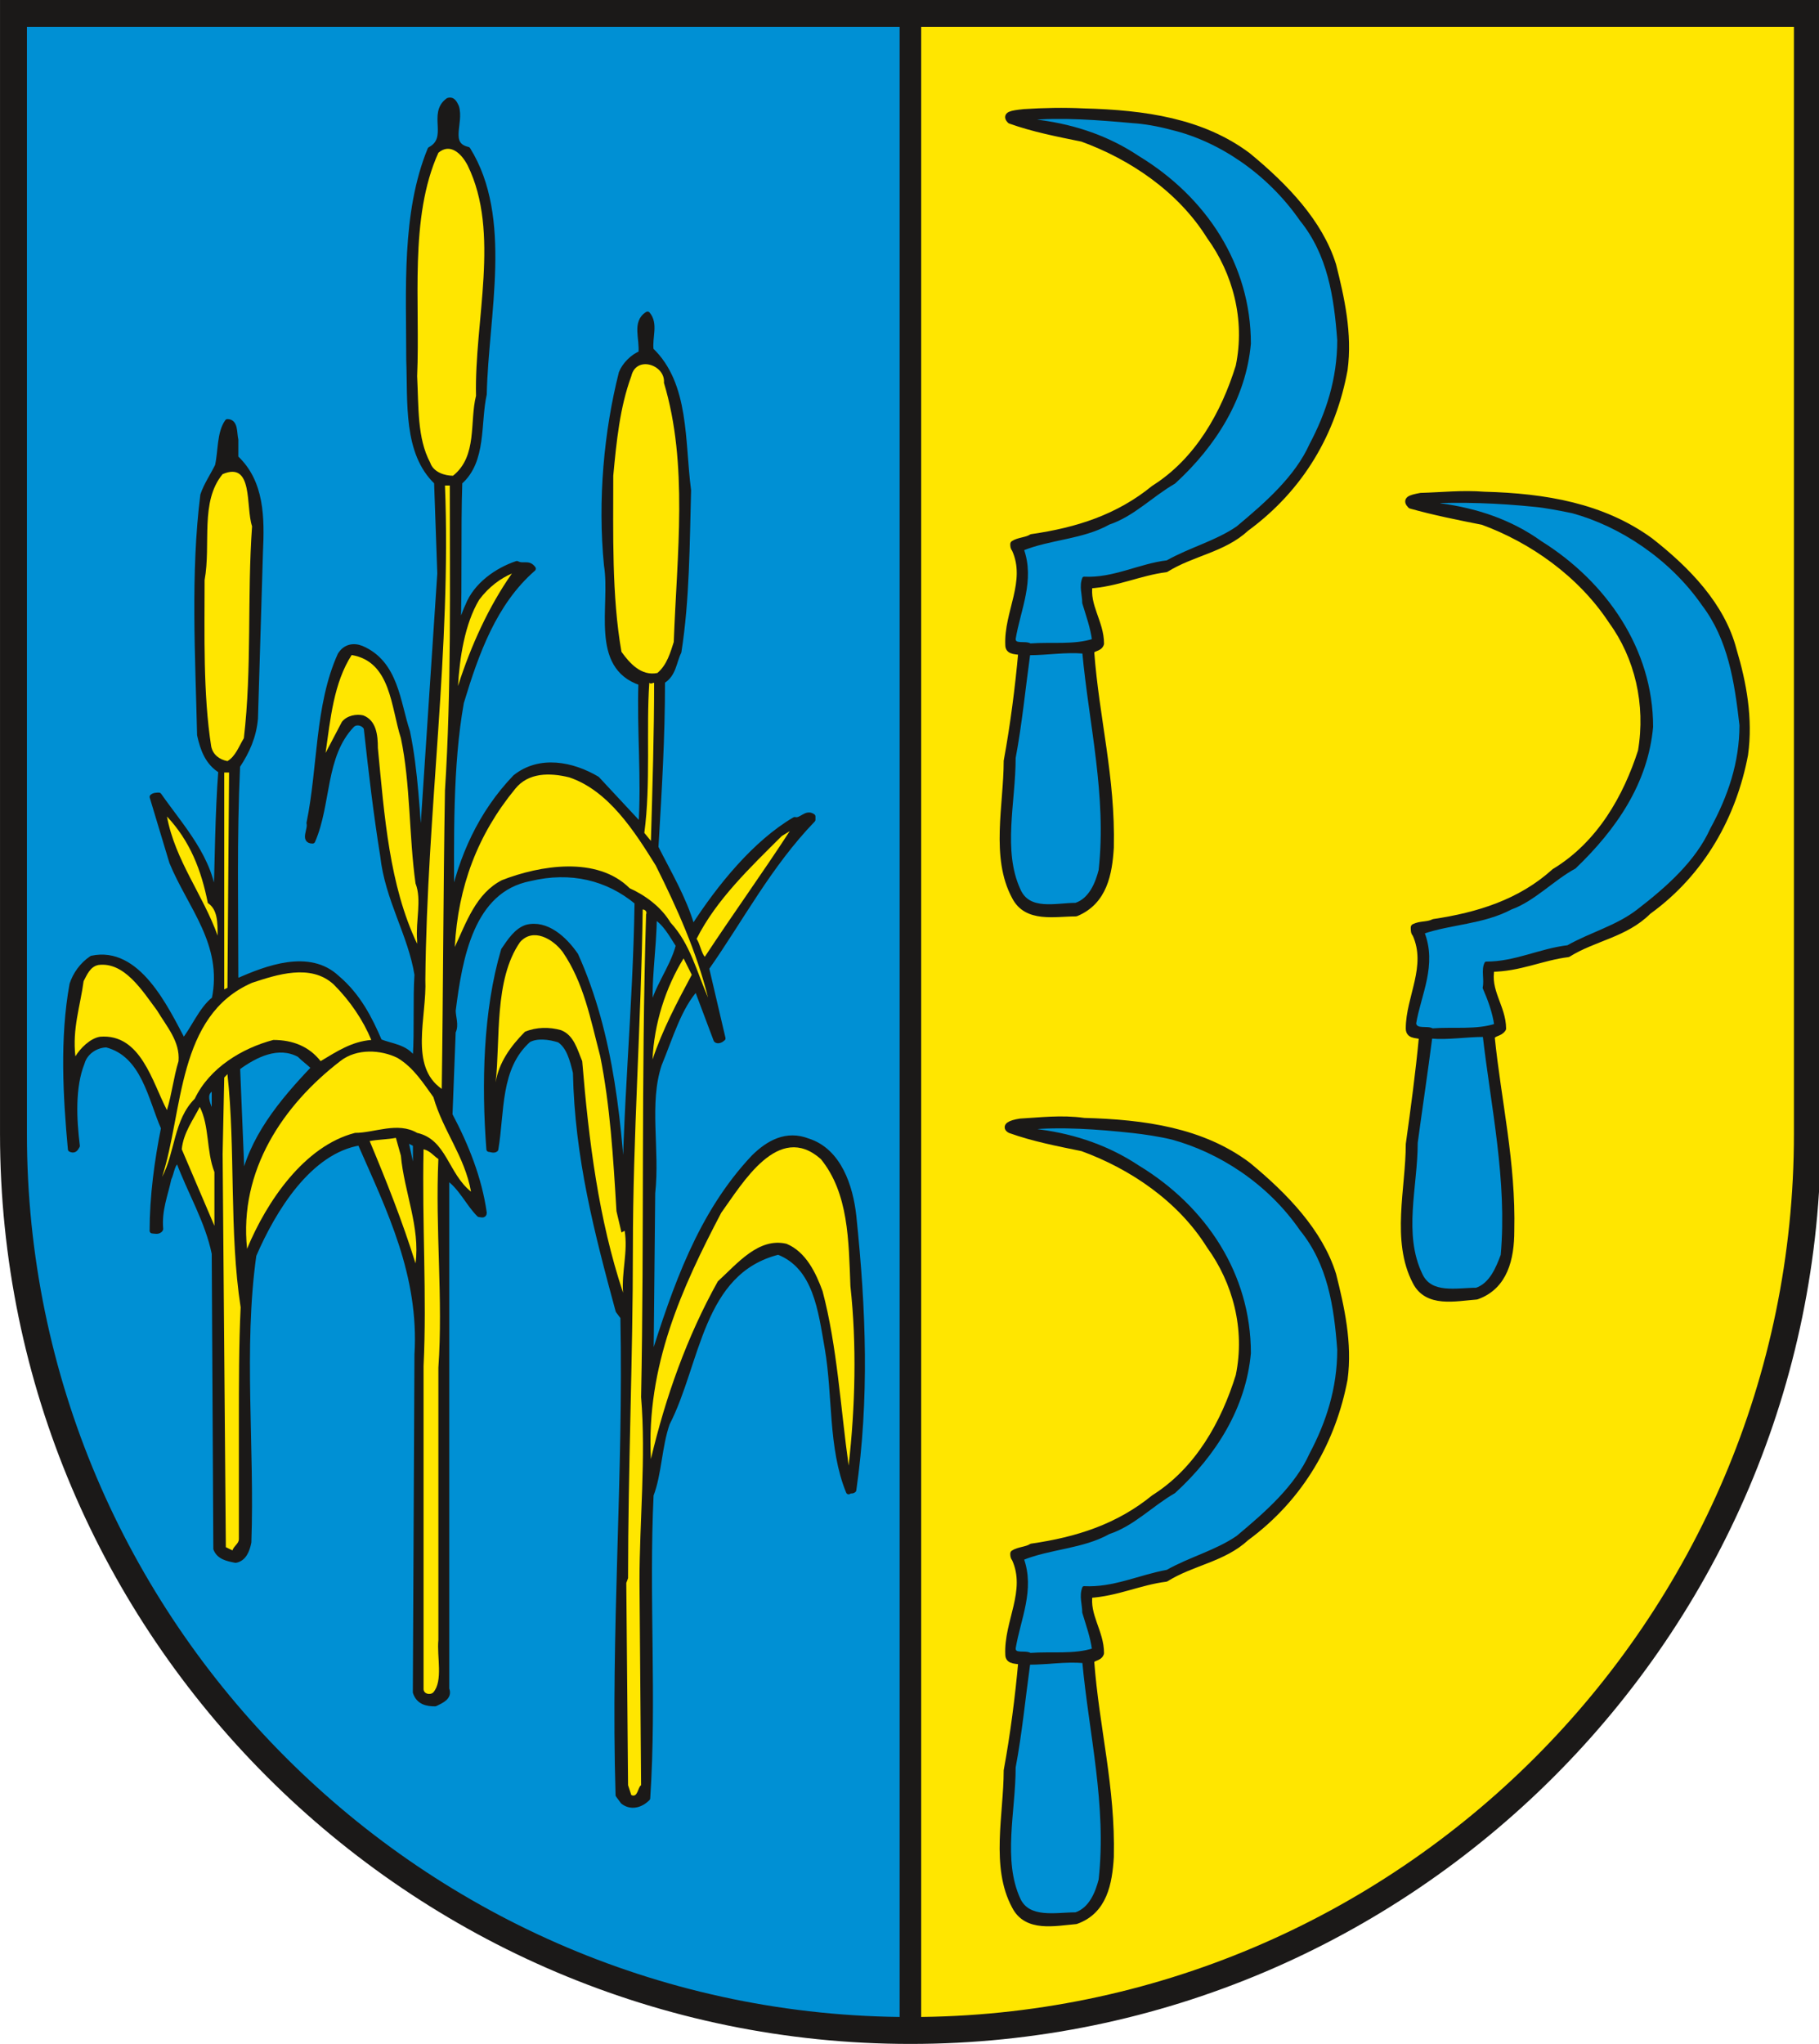 <?xml version="1.0" encoding="UTF-8" standalone="no"?>
<svg
   xmlns:dc="http://purl.org/dc/elements/1.1/"
   xmlns:cc="http://creativecommons.org/ns#"
   xmlns:rdf="http://www.w3.org/1999/02/22-rdf-syntax-ns#"
   xmlns:svg="http://www.w3.org/2000/svg"
   xmlns="http://www.w3.org/2000/svg"
   xmlns:sodipodi="http://sodipodi.sourceforge.net/DTD/sodipodi-0.dtd"
   xmlns:inkscape="http://www.inkscape.org/namespaces/inkscape"
   version="1.1"
   width="287.716"
   height="323.15"
   id="svg223"
   viewBox="0 0 287.716 323.15"
   sodipodi:docname="Krina.svg"
   inkscape:version="0.92.3 (2405546, 2018-03-11)">
  <defs
     id="defs227" />
  <sodipodi:namedview
     pagecolor="#ffffff"
     bordercolor="#666666"
     borderopacity="1"
     objecttolerance="10"
     gridtolerance="10"
     guidetolerance="10"
     inkscape:pageopacity="0"
     inkscape:pageshadow="2"
     inkscape:window-width="1600"
     inkscape:window-height="850"
     id="namedview225"
     showgrid="false"
     inkscape:zoom="1.5857392"
     inkscape:cx="77.503503"
     inkscape:cy="198.09859"
     inkscape:window-x="-8"
     inkscape:window-y="-8"
     inkscape:window-maximized="1"
     inkscape:current-layer="svg223" />
  <g
     id="Layer1000"
     transform="matrix(1.001,0,0,1,-131.374,-354.187)">
    <path
       d="m 416.835,533.48 c 0,78.063 -63.669,141.732 -141.732,141.732 V 356.315 h 141.732 z"
       style="fill:#ffe600;fill-rule:evenodd"
       id="path142"
       inkscape:connector-curvature="0" />
    <path
       d="m 275.102,675.213 c -78.063,0 -141.732,-63.669 -141.732,-141.732 V 356.315 h 141.732 z"
       style="fill:#0090d4;fill-rule:evenodd"
       id="path144"
       inkscape:connector-curvature="0" />
    <path
       d="M 275.102,356.315 V 675.213"
       style="fill:none;stroke:#1b1918;stroke-width:3.402;stroke-linecap:butt;stroke-linejoin:miter;stroke-dasharray:none"
       id="path146"
       inkscape:connector-curvature="0" />
    <path
       d="m 203.359,371.108 c 0.763,2.588 -1.551,5.938 1.805,6.725 6.712,10.811 2.847,26.038 2.568,38.676 -1.017,4.619 0,10.557 -3.864,13.907 -0.254,7.74 0,15.481 -0.254,23.221 0.508,-0.787 1.042,-2.588 1.551,-3.629 1.296,-3.35 4.652,-5.659 7.754,-6.7 1.042,0.533 1.805,-0.254 2.568,0.787 -6.203,5.406 -9.025,13.4 -11.364,21.14 -1.805,10.05 -1.551,21.648 -1.551,31.977 1.551,-7.487 4.652,-14.44 10.093,-20.125 3.864,-3.096 9.025,-2.056 12.915,0.254 l 6.966,7.487 c 0.508,-7.487 -0.254,-15.201 0,-22.688 -7.754,-2.588 -4.398,-12.131 -5.441,-18.577 -1.017,-10.304 0,-21.14 2.339,-30.403 0.508,-1.294 1.805,-2.589 3.102,-3.096 0.254,-2.335 -1.042,-4.898 1.017,-6.192 1.296,1.548 0.28,3.604 0.534,5.659 5.695,5.431 4.907,14.44 5.923,22.18 -0.229,8.502 -0.229,17.283 -1.525,25.53 -0.788,1.548 -0.788,3.604 -2.593,4.644 0,9.009 -0.508,17.257 -1.042,26.292 2.085,4.136 4.398,7.994 5.695,12.384 l 0.254,0.254 c 4.144,-6.446 9.813,-13.4 16.017,-17.029 1.042,0.279 1.805,-1.269 2.847,-0.508 v 0.508 c -6.966,7.233 -11.364,15.734 -16.805,23.475 l 2.593,11.09 c -0.254,0.254 -0.788,0.507 -1.042,0.254 l -3.101,-8.248 c -2.822,3.096 -4.119,7.74 -5.924,12.105 -2.059,6.192 -0.28,13.425 -1.042,20.379 l -0.254,25.784 0.254,0.507 c 3.61,-11.344 7.5,-22.942 16.017,-31.976 2.339,-2.309 5.161,-3.858 8.517,-2.563 4.907,1.548 6.737,7.207 7.245,11.851 1.551,14.948 2.059,28.88 0,43.321 -0.28,0.254 -0.508,0 -0.788,0.254 -2.847,-6.954 -2.059,-15.201 -3.356,-22.688 -1.042,-5.939 -1.805,-12.892 -7.754,-15.202 -12.381,3.096 -12.661,17.536 -17.567,27.079 -1.271,3.604 -1.271,7.969 -2.568,11.344 -0.763,15.963 0.508,32.23 -0.534,47.939 -1.017,1.04 -2.568,1.548 -3.864,0.533 l -0.763,-1.041 c -0.788,-26.292 1.271,-50.274 0.763,-75.551 l -0.763,-1.015 c -3.356,-12.384 -6.457,-24.236 -6.737,-37.661 -0.508,-2.056 -1.017,-4.112 -2.568,-5.152 -1.551,-0.507 -3.61,-0.761 -4.907,0 -4.907,4.39 -4.144,11.344 -5.161,17.282 -0.28,0.254 -0.788,0 -1.042,0 -0.788,-10.329 -0.508,-21.927 2.314,-31.469 1.042,-1.548 2.085,-3.096 3.635,-3.603 3.102,-0.787 5.949,1.802 7.729,4.39 5.695,12.638 6.991,27.053 7.754,41.772 0,-17.283 1.73,-32.897 1.985,-50.154 -4.652,-3.883 -10.501,-5.298 -16.959,-3.749 -9.305,1.802 -11.11,12.638 -12.152,20.886 0,1.041 0.534,2.335 0,3.35 l -0.508,13.146 c 2.593,4.898 4.652,10.075 5.415,15.481 0,0.507 -0.508,0.254 -0.763,0.254 -1.805,-1.802 -2.847,-4.39 -5.161,-5.939 0,26.825 0,53.396 0,80.982 0.508,1.269 -0.763,1.802 -1.805,2.31 -1.296,0 -2.593,-0.254 -3.102,-1.802 l 0.254,-53.37 c 0.763,-12.639 -4.398,-22.942 -9.025,-33.525 -8.034,1.294 -13.703,10.583 -16.805,17.79 -2.059,14.694 -0.254,30.428 -0.788,45.376 -0.254,1.294 -0.763,2.589 -2.059,2.842 -1.297,-0.254 -2.593,-0.508 -3.102,-1.802 l -0.254,-46.67 c -1.042,-5.152 -3.864,-9.796 -5.669,-14.694 -1.042,0.254 -1.042,1.802 -1.551,2.842 -0.534,2.563 -1.551,4.898 -1.297,7.969 -0.254,0.533 -1.042,0.279 -1.296,0.279 0,-5.431 0.763,-11.09 1.805,-16.242 -2.059,-4.644 -3.101,-11.623 -9.025,-13.171 -1.551,0 -3.381,1.04 -3.89,2.842 -1.551,3.883 -1.271,9.034 -0.762,13.146 -0.28,0.533 -0.509,0.787 -1.042,0.533 -0.763,-8.273 -1.296,-17.536 0.254,-26.063 0.509,-1.548 1.551,-3.071 3.102,-4.111 7.245,-1.548 11.618,7.74 14.466,13.146 1.551,-1.802 2.847,-5.152 4.907,-6.7 1.805,-8.781 -3.864,-14.694 -6.712,-21.673 l -3.102,-10.304 c 0.254,-0.254 0.763,-0.254 1.042,-0.254 3.61,5.152 8.262,10.05 8.771,16.749 l 0.254,0.254 c 0.254,-6.7 0.254,-13.907 0.788,-20.886 -2.085,-1.269 -2.847,-3.35 -3.356,-5.659 -0.28,-12.385 -1.042,-25.53 0.508,-37.915 0.508,-1.548 1.551,-3.071 2.313,-4.619 0.534,-2.335 0.28,-5.177 1.551,-6.979 1.297,0 1.042,1.802 1.297,2.842 v 2.842 c 4.144,3.857 4.144,9.542 3.89,14.948 l -0.788,26.292 c -0.254,2.842 -1.296,5.177 -2.822,7.487 -0.534,11.598 -0.28,22.18 -0.28,33.524 l 0.28,0.508 c 4.627,-2.056 11.338,-4.644 15.737,-0.508 3.356,2.842 5.161,6.446 6.712,10.05 1.805,0.787 4.144,0.787 5.441,2.842 l 0.254,-0.533 c 0.254,-4.111 0,-9.009 0.254,-12.892 -1.042,-6.446 -4.652,-11.852 -5.415,-18.805 -1.042,-6.446 -1.831,-13.146 -2.593,-20.125 -0.254,-0.761 -1.551,-1.269 -2.314,-0.507 -4.652,4.898 -3.635,12.384 -6.203,18.297 -1.551,0 -0.254,-1.802 -0.534,-2.817 1.805,-8.781 1.297,-18.577 4.907,-26.571 0.788,-1.294 2.084,-1.548 3.356,-1.04 5.441,2.335 5.695,8.527 7.245,13.171 1.296,6.167 1.551,13.146 2.059,19.338 l 0.254,-1.294 2.847,-43.067 -0.508,-14.44 c -4.907,-4.644 -4.144,-12.638 -4.398,-19.338 0,-11.09 -0.763,-23.195 3.356,-33.245 3.356,-1.802 0,-5.685 2.847,-7.74 0.763,-0.254 1.042,0.507 1.296,1.015 z"
       style="fill:#1b1918;fill-rule:evenodd;stroke:#1b1918;stroke-width:0.85;stroke-linecap:round;stroke-linejoin:round;stroke-dasharray:none"
       id="path148"
       inkscape:connector-curvature="0" />
    <path
       d="m 205.164,380.397 c 5.161,10.583 1.017,24.49 1.296,36.367 -1.042,4.111 0.254,9.542 -3.635,12.638 -1.271,0 -3.102,-0.533 -3.61,-2.081 -2.059,-3.857 -1.805,-8.755 -2.059,-13.653 0.508,-11.598 -1.296,-25.023 3.356,-35.326 1.805,-1.548 3.61,0 4.653,2.056 z"
       style="fill:#ffe600;fill-rule:evenodd"
       id="path150"
       inkscape:connector-curvature="0" />
    <path
       d="m 236.155,414.708 c 3.864,12.892 2.059,27.053 1.551,40.986 -0.508,1.548 -1.042,3.604 -2.593,4.898 -2.568,0.508 -4.373,-1.548 -5.669,-3.35 -1.551,-8.781 -1.296,-18.831 -1.296,-27.84 0.508,-5.431 1.042,-10.836 2.847,-15.734 0.763,-3.35 5.415,-1.802 5.161,1.04 z"
       style="fill:#ffe600;fill-rule:evenodd"
       id="path152"
       inkscape:connector-curvature="0" />
    <path
       d="m 171.072,437.396 c -0.788,11.065 0,22.434 -1.296,33.499 -0.788,1.294 -1.296,2.842 -2.593,3.629 -1.296,-0.254 -2.313,-1.041 -2.568,-2.335 -1.296,-8.248 -1.042,-17.79 -1.042,-26.292 1.042,-5.685 -0.762,-12.384 2.848,-16.75 4.907,-2.081 3.61,5.152 4.652,8.248 z"
       style="fill:#ffe600;fill-rule:evenodd"
       id="path154"
       inkscape:connector-curvature="0" />
    <path
       d="m 202.317,430.95 c 0,15.988 0.254,32.23 -0.763,48.218 -0.28,16.242 -0.28,31.697 -0.508,47.178 -5.186,-3.604 -2.339,-11.344 -2.593,-17.282 0.254,-26.546 4.119,-52.33 3.102,-78.114 z"
       style="fill:#ffe600;fill-rule:evenodd"
       id="path156"
       inkscape:connector-curvature="0" />
    <path
       d="m 203.613,462.647 c 0.254,-4.365 1.042,-9.796 3.356,-13.653 1.551,-2.056 3.356,-3.35 5.161,-4.137 -3.61,5.152 -6.457,11.344 -8.517,17.79 z"
       style="fill:#ffe600;fill-rule:evenodd"
       id="path158"
       inkscape:connector-curvature="0" />
    <path
       d="m 194.588,470.895 c 1.525,7.233 1.271,15.481 2.313,22.967 1.017,2.563 0,5.913 0.254,9.009 v 0.533 c -4.398,-9.288 -5.161,-20.125 -6.203,-30.961 0,-2.056 -0.254,-4.365 -2.313,-5.152 -1.042,-0.254 -2.593,0 -3.381,1.04 l -2.568,4.898 c 0.763,-5.405 1.296,-11.09 4.119,-15.481 6.203,1.041 6.203,8.248 7.779,13.146 z"
       style="fill:#ffe600;fill-rule:evenodd"
       id="path160"
       inkscape:connector-curvature="0" />
    <path
       d="m 234.604,462.139 c 0,7.994 -0.254,16.242 -0.508,24.997 l -1.042,-1.269 c 1.042,-7.74 0.28,-16.521 0.788,-23.729 0.254,0.254 0.508,0 0.763,0 z"
       style="fill:#ffe600;fill-rule:evenodd"
       id="path162"
       inkscape:connector-curvature="0" />
    <path
       d="m 167.182,510.358 -0.508,0.254 c 0,-11.09 0,-22.942 0,-34.286 h 0.763 z"
       style="fill:#ffe600;fill-rule:evenodd"
       id="path164"
       inkscape:connector-curvature="0" />
    <path
       d="m 234.858,491.02 c 3.356,6.7 6.458,13.653 8.263,20.886 -1.805,-4.136 -2.822,-8.502 -5.923,-11.851 -1.551,-2.589 -4.144,-4.39 -6.458,-5.431 -5.161,-5.152 -14.211,-3.604 -20.16,-1.294 -4.119,2.081 -5.669,6.725 -7.474,10.583 0.508,-9.542 3.61,-17.79 9.559,-25.023 2.059,-2.563 5.415,-2.563 8.517,-1.802 6.203,2.081 10.322,8.527 13.677,13.933 z"
       style="fill:#ffe600;fill-rule:evenodd"
       id="path166"
       inkscape:connector-curvature="0" />
    <path
       d="m 164.081,496.958 c 1.551,1.015 1.551,3.096 1.551,5.152 -2.313,-6.446 -6.712,-11.877 -8.008,-18.831 3.635,3.857 5.44,8.502 6.457,13.679 z"
       style="fill:#ffe600;fill-rule:evenodd"
       id="path168"
       inkscape:connector-curvature="0" />
    <path
       d="m 242.612,505.46 c -0.508,-0.533 -0.763,-2.056 -1.296,-2.842 3.101,-6.192 8.542,-11.344 13.449,-16.242 l 1.271,-0.787 c -4.373,6.725 -9.025,13.171 -13.423,19.871 z"
       style="fill:#ffe600;fill-rule:evenodd"
       id="path170"
       inkscape:connector-curvature="0" />
    <path
       d="m 233.333,498.76 c -0.788,26.292 -0.28,50.528 -0.788,76.312 0.788,9.542 -0.254,19.592 -0.254,29.134 l 0.254,32.23 c -0.508,0.254 -0.508,2.056 -1.551,1.548 l -0.508,-1.548 -0.28,-31.977 0.28,-0.761 c 0,-17.536 0.763,-34.565 0.763,-52.101 0,-17.79 1.296,-35.58 1.551,-53.624 0.254,0 0.763,0.254 0.534,0.787 z"
       style="fill:#ffe600;fill-rule:evenodd"
       id="path172"
       inkscape:connector-curvature="0" />
    <path
       d="m 238.468,503.658 c -1.017,3.857 -3.61,6.7 -4.373,10.811 -0.534,-4.619 0.508,-10.303 0.508,-15.455 1.805,1.015 2.847,3.096 3.864,4.644 z"
       style="fill:#0090d4;fill-rule:evenodd;stroke:#1b1918;stroke-width:0.85;stroke-linecap:round;stroke-linejoin:round;stroke-dasharray:none"
       id="path174"
       inkscape:connector-curvature="0" />
    <path
       d="m 220.138,504.673 c 3.356,4.898 4.398,10.582 5.949,16.521 1.551,7.715 2.059,15.988 2.568,24.49 l 0.788,3.35 0.508,-0.254 c 0.534,3.35 -0.508,6.446 -0.254,9.796 -3.864,-11.598 -5.415,-23.982 -6.457,-36.621 -0.763,-1.802 -1.297,-4.111 -3.356,-4.898 -1.805,-0.507 -3.864,-0.507 -5.695,0.254 -2.314,2.335 -4.119,4.898 -4.627,7.994 0.763,-6.7 -0.28,-16.242 3.864,-22.18 2.059,-2.309 5.161,-0.508 6.712,1.548 z"
       style="fill:#ffe600;fill-rule:evenodd"
       id="path176"
       inkscape:connector-curvature="0" />
    <path
       d="m 240.553,508.302 c -2.339,4.365 -4.652,8.755 -6.203,13.4 0.254,-5.685 2.059,-11.344 4.907,-15.988 z"
       style="fill:#ffe600;fill-rule:evenodd"
       id="path178"
       inkscape:connector-curvature="0" />
    <path
       d="m 156.072,513.962 c 1.551,2.589 3.635,4.898 3.381,7.994 -0.788,2.589 -1.042,5.152 -1.83,7.74 -2.314,-4.39 -4.119,-12.131 -10.576,-11.598 -1.551,0.254 -3.102,1.802 -3.89,3.096 -0.509,-4.39 0.788,-7.994 1.296,-11.877 0.534,-1.015 1.042,-2.309 2.339,-2.563 4.119,-0.533 6.966,4.111 9.28,7.207 z"
       style="fill:#ffe600;fill-rule:evenodd"
       id="path180"
       inkscape:connector-curvature="0" />
    <path
       d="m 189.91,518.606 c -3.102,0.254 -5.415,1.802 -8.008,3.35 -1.805,-2.309 -4.373,-3.35 -7.474,-3.35 -4.907,1.294 -10.068,4.39 -12.406,9.288 -3.356,3.35 -3.102,8.502 -5.161,12.359 3.356,-10.303 2.313,-25.505 14.211,-30.682 3.864,-1.269 9.28,-3.096 12.915,0.279 2.568,2.563 4.652,5.659 5.924,8.755 z"
       style="fill:#ffe600;fill-rule:evenodd"
       id="path182"
       inkscape:connector-curvature="0" />
    <path
       d="m 180.885,522.996 c -5.161,5.405 -10.068,11.344 -11.364,18.551 l -0.763,-18.551 c 2.822,-2.081 6.457,-3.883 9.788,-2.081 0.788,0.787 1.551,1.294 2.339,2.081 z"
       style="fill:#0090d4;fill-rule:evenodd;stroke:#1b1918;stroke-width:0.85;stroke-linecap:round;stroke-linejoin:round;stroke-dasharray:none"
       id="path184"
       inkscape:connector-curvature="0" />
    <path
       d="m 199.724,527.64 c 1.551,5.406 4.907,9.263 5.949,14.948 -3.61,-2.842 -3.864,-8.248 -8.517,-9.288 -3.102,-1.802 -6.712,0 -9.813,0 -8.008,2.056 -13.957,10.836 -17.059,18.323 -1.296,-12.385 5.695,-22.713 14.72,-29.667 2.593,-2.056 6.457,-1.802 9.05,-0.507 2.593,1.548 4.144,4.111 5.669,6.192 z"
       style="fill:#ffe600;fill-rule:evenodd"
       id="path186"
       inkscape:connector-curvature="0" />
    <path
       d="m 169.267,560.886 c -0.28,5.939 -0.28,12.131 -0.28,18.577 v 18.044 c 0,0.761 -0.763,1.041 -1.017,1.802 l -1.042,-0.508 -0.508,-62.151 0.254,-12.105 0.508,-0.533 c 1.297,11.877 0.254,25.023 2.085,36.874 z"
       style="fill:#ffe600;fill-rule:evenodd"
       id="path188"
       inkscape:connector-curvature="0" />
    <path
       d="m 165.123,531.751 c 0,-1.548 -2.822,-4.644 0,-5.659 z"
       style="fill:#0090d4;fill-rule:evenodd;stroke:#1b1918;stroke-width:0.85;stroke-linecap:round;stroke-linejoin:round;stroke-dasharray:none"
       id="path190"
       inkscape:connector-curvature="0" />
    <path
       d="m 165.123,539.492 v 8.502 l -5.161,-12.105 c 0.254,-2.589 1.805,-4.644 2.847,-6.7 1.551,3.071 1.017,6.954 2.313,10.304 z"
       style="fill:#ffe600;fill-rule:evenodd"
       id="path192"
       inkscape:connector-curvature="0" />
    <path
       d="m 194.588,536.903 c 0.508,5.685 3.076,11.344 2.313,17.029 -2.084,-6.7 -4.652,-13.146 -7.245,-19.338 1.296,-0.254 2.847,-0.254 4.144,-0.508 z"
       style="fill:#ffe600;fill-rule:evenodd"
       id="path194"
       inkscape:connector-curvature="0" />
    <path
       d="m 195.276,534.228 1.638,0.861 v 6.621 l -0.852,-3.854 z"
       style="fill:#0090d4;fill-rule:evenodd;stroke:#1b1918;stroke-width:0.85;stroke-linecap:round;stroke-linejoin:round;stroke-dasharray:none"
       id="path196"
       inkscape:connector-curvature="0" />
    <path
       d="m 260.942,537.436 c 4.398,5.405 4.398,12.892 4.678,20.099 1.017,9.288 0.763,19.084 -0.28,28.373 -1.296,-9.288 -1.805,-18.831 -4.119,-27.586 -1.042,-2.842 -2.593,-6.192 -5.695,-7.487 -4.398,-1.041 -7.754,3.096 -10.856,5.939 -4.881,8.755 -8.263,18.297 -10.576,28.094 -0.763,-14.694 4.907,-27.079 11.11,-38.93 3.356,-4.644 9.025,-14.44 15.737,-8.502 z"
       style="fill:#ffe600;fill-rule:evenodd"
       id="path198"
       inkscape:connector-curvature="0" />
    <path
       d="m 200.512,537.436 c -0.508,11.09 0.763,22.155 0,32.992 v 43.067 c -0.254,2.589 0.763,6.446 -0.788,8.248 -0.508,0.508 -1.551,0.254 -1.551,-0.508 v -51.061 c 0.534,-11.09 -0.254,-22.434 0,-34.286 1.042,0.254 1.551,1.015 2.339,1.548 z"
       style="fill:#ffe600;fill-rule:evenodd"
       id="path200"
       inkscape:connector-curvature="0" />
    <path
       d="m 365.812,432.498 c 9.584,0.254 18.61,1.802 26.084,7.207 5.949,4.644 11.39,10.304 13.195,17.283 1.55,5.152 2.593,10.836 1.805,16.495 -1.805,9.542 -6.712,18.577 -15.254,24.744 -3.61,3.629 -8.517,4.137 -12.661,6.725 -4.119,0.508 -7.728,2.309 -12.127,2.309 -0.788,3.603 1.805,6.192 1.805,9.542 -0.508,0.761 -1.296,0.507 -1.805,1.294 1.042,10.303 3.356,19.846 3.102,30.682 0,4.365 -1.017,8.755 -5.415,10.303 -3.381,0.254 -7.754,1.294 -9.559,-2.309 -3.356,-6.446 -1.042,-14.694 -1.042,-21.673 0.788,-5.659 1.551,-11.344 2.085,-17.003 -0.534,-0.533 -2.085,0 -2.085,-1.294 0,-4.898 3.356,-9.796 1.042,-14.948 -0.254,-0.279 -0.254,-0.533 -0.254,-1.04 1.017,-0.508 2.059,-0.254 3.076,-0.761 6.991,-1.041 13.703,-3.096 19.118,-7.994 7.246,-4.391 11.39,-11.877 13.703,-19.084 1.271,-7.486 -0.534,-14.973 -4.652,-20.632 -4.907,-7.487 -12.661,-12.892 -20.415,-15.734 -3.864,-0.761 -7.754,-1.548 -11.364,-2.563 -0.763,-0.787 -0.274,-1.024 1.569,-1.368 3.41,-0.089 6.439,-0.46 10.049,-0.18 z"
       style="fill:#1b1918;fill-rule:evenodd;stroke:#1b1918;stroke-width:1.134;stroke-linecap:round;stroke-linejoin:round;stroke-dasharray:none"
       id="path202"
       inkscape:connector-curvature="0" />
    <path
       d="m 379.769,435.061 c 7.5,2.056 15.508,7.233 20.669,14.694 4.119,5.431 5.161,12.131 5.949,19.084 0,5.939 -1.831,11.344 -4.653,16.496 -2.339,5.177 -6.966,9.288 -11.644,12.892 -3.356,2.589 -7.474,3.629 -11.084,5.685 -4.398,0.507 -8.288,2.589 -12.915,2.589 -0.534,1.015 0,2.563 -0.28,3.857 0.788,1.802 1.551,3.858 1.83,5.939 -3.102,1.015 -6.737,0.507 -10.093,0.761 -0.762,-0.507 -2.568,0.254 -2.822,-1.041 0.762,-4.619 3.356,-9.263 1.296,-14.44 4.373,-1.523 9.534,-1.523 13.932,-3.857 3.61,-1.294 6.712,-4.644 10.068,-6.446 6.457,-6.192 11.364,-13.4 12.152,-22.181 0,-12.105 -7.246,-22.688 -17.567,-29.134 -4.652,-3.35 -10.068,-5.152 -15.762,-5.913 -0.509,-0.279 -1.297,-0.279 -2.059,-0.533 5.415,-0.254 11.03,-0.081 17.033,0.533 1.468,0.123 4.269,0.657 5.949,1.015 z"
       style="fill:#0090d4;fill-rule:evenodd;stroke:#1b1918;stroke-width:0.567;stroke-linecap:round;stroke-linejoin:round;stroke-dasharray:none"
       id="path204"
       inkscape:connector-curvature="0" />
    <path
       d="m 365.812,517.844 c 1.296,11.344 3.89,22.942 2.847,34.793 -0.763,2.056 -1.805,4.644 -4.119,5.431 -3.102,0 -7.245,1.015 -8.796,-2.335 -3.102,-6.446 -0.763,-13.933 -0.763,-20.886 0.763,-5.659 1.551,-10.836 2.314,-16.749 2.847,0.254 5.415,-0.254 8.517,-0.254 z"
       style="fill:#0090d4;fill-rule:evenodd;stroke:#1b1918;stroke-width:0.567;stroke-linecap:round;stroke-linejoin:round;stroke-dasharray:none"
       id="path206"
       inkscape:connector-curvature="0" />
    <path
       d="m 302.534,371.895 c 9.559,0.254 18.61,1.548 25.83,6.954 5.949,4.898 11.364,10.583 13.449,17.282 1.297,5.152 2.568,10.836 1.805,16.496 -1.805,9.796 -6.737,18.577 -15.508,25.023 -3.61,3.35 -8.517,3.858 -12.661,6.446 -4.119,0.508 -7.754,2.31 -12.127,2.563 -0.534,3.35 1.805,5.938 1.805,9.288 -0.254,0.787 -1.296,0.507 -1.551,1.294 0.788,10.583 3.356,19.846 3.102,30.936 -0.254,4.136 -1.042,8.502 -5.441,10.329 -3.33,0 -7.729,1.015 -9.559,-2.589 -3.356,-6.192 -1.271,-14.44 -1.271,-21.394 1.042,-5.685 1.805,-11.623 2.313,-17.282 -0.762,-0.254 -2.059,0 -2.059,-1.041 -0.254,-5.152 3.356,-10.05 1.017,-15.201 -0.229,-0.254 -0.229,-0.507 -0.229,-0.787 0.763,-0.508 2.059,-0.508 2.822,-1.015 7.22,-1.04 13.678,-3.096 19.372,-7.74 6.966,-4.39 11.11,-11.851 13.423,-19.338 1.551,-7.487 -0.508,-14.948 -4.627,-20.633 -4.652,-7.461 -12.406,-12.638 -20.16,-15.455 -3.864,-0.787 -7.754,-1.548 -11.364,-2.842 -0.763,-0.787 0.037,-0.965 2.147,-1.186 3.116,-0.199 6.283,-0.269 9.472,-0.108 z"
       style="fill:#1b1918;fill-rule:evenodd;stroke:#1b1918;stroke-width:1.134;stroke-linecap:round;stroke-linejoin:round;stroke-dasharray:none"
       id="path208"
       inkscape:connector-curvature="0" />
    <path
       d="m 316.491,374.469 c 7.475,1.802 15.229,6.967 20.389,14.429 4.398,5.431 5.441,12.131 5.949,19.084 0,6.192 -1.805,11.623 -4.398,16.521 -2.314,5.152 -6.966,9.263 -11.618,13.146 -3.356,2.309 -7.474,3.35 -11.11,5.406 -4.373,0.508 -8.517,2.842 -13.169,2.588 -0.509,1.269 0,2.563 0,3.858 0.534,1.802 1.296,3.857 1.551,5.939 -3.102,1.015 -6.712,0.507 -10.068,0.761 -0.788,-0.507 -2.568,0.254 -2.568,-1.015 0.763,-4.644 3.076,-9.288 1.271,-14.186 4.398,-1.802 9.559,-1.802 13.703,-4.137 3.864,-1.294 6.712,-4.365 10.322,-6.446 6.457,-5.913 11.11,-13.4 11.872,-21.901 0,-12.384 -6.966,-22.967 -17.567,-29.413 -4.627,-3.096 -9.813,-4.898 -15.483,-5.659 -0.835,-0.073 -1.38,-0.29 -2.059,-0.508 5.415,-0.533 11.503,-0.033 16.738,0.439 1.762,0.107 4.001,0.481 6.244,1.095 z"
       style="fill:#0090d4;fill-rule:evenodd;stroke:#1b1918;stroke-width:0.567;stroke-linecap:round;stroke-linejoin:round;stroke-dasharray:none"
       id="path210"
       inkscape:connector-curvature="0" />
    <path
       d="m 302.534,457.241 c 1.042,11.344 3.89,22.688 2.593,34.54 -0.534,2.081 -1.551,4.644 -3.89,5.431 -3.101,0 -7.474,1.294 -9.025,-2.335 -2.847,-6.192 -0.763,-13.907 -0.763,-20.886 1.017,-5.406 1.526,-10.811 2.314,-16.496 3.102,0 5.669,-0.507 8.771,-0.254 z"
       style="fill:#0090d4;fill-rule:evenodd;stroke:#1b1918;stroke-width:0.567;stroke-linecap:round;stroke-linejoin:round;stroke-dasharray:none"
       id="path212"
       inkscape:connector-curvature="0" />
    <path
       d="m 302.534,531.498 c 9.559,0.254 18.61,1.548 25.83,6.954 5.949,4.898 11.364,10.583 13.449,17.282 1.297,5.152 2.568,10.836 1.805,16.496 -1.805,9.542 -6.737,18.577 -15.508,25.023 -3.61,3.35 -8.517,3.857 -12.661,6.446 -4.119,0.508 -7.754,2.309 -12.127,2.563 -0.534,3.375 1.805,5.939 1.805,9.288 -0.254,0.787 -1.296,0.533 -1.551,1.294 0.788,10.583 3.356,19.846 3.102,30.936 -0.254,4.137 -1.042,8.502 -5.441,10.05 -3.33,0.279 -7.729,1.294 -9.559,-2.31 -3.356,-6.192 -1.271,-14.44 -1.271,-21.394 1.042,-5.685 1.805,-11.598 2.313,-17.282 -0.762,-0.254 -2.059,0 -2.059,-1.04 -0.254,-5.152 3.356,-10.05 1.017,-15.202 -0.229,-0.254 -0.229,-0.507 -0.229,-0.787 0.763,-0.507 2.059,-0.507 2.822,-1.015 7.22,-1.04 13.678,-3.096 19.372,-7.74 6.966,-4.39 11.11,-11.851 13.423,-19.338 1.551,-7.487 -0.508,-14.948 -4.627,-20.632 -4.652,-7.461 -12.406,-12.639 -20.16,-15.456 -3.864,-0.787 -7.754,-1.548 -11.364,-2.842 -0.834,-0.429 -0.156,-0.934 1.573,-1.191 3.066,-0.163 6.436,-0.611 10.046,-0.103 z"
       style="fill:#1b1918;fill-rule:evenodd;stroke:#1b1918;stroke-width:1.134;stroke-linecap:round;stroke-linejoin:round;stroke-dasharray:none"
       id="path214"
       inkscape:connector-curvature="0" />
    <path
       d="m 316.491,534.086 c 7.475,2.056 15.229,6.954 20.389,14.44 4.398,5.406 5.441,12.105 5.949,19.059 0,6.192 -1.805,11.623 -4.398,16.521 -2.314,5.152 -6.966,9.263 -11.618,13.146 -3.356,2.309 -7.474,3.35 -11.11,5.405 -4.373,0.787 -8.517,2.842 -13.169,2.588 -0.509,1.294 0,2.563 0,3.858 0.534,1.802 1.296,3.883 1.551,5.939 -3.102,1.015 -6.712,0.507 -10.068,0.761 -0.788,-0.508 -2.568,0.254 -2.568,-1.015 0.763,-4.644 3.076,-9.288 1.271,-14.186 4.398,-1.802 9.559,-1.802 13.703,-4.137 3.864,-1.269 6.712,-4.365 10.322,-6.446 6.457,-5.913 11.11,-13.4 11.872,-21.901 0,-12.385 -6.966,-22.967 -17.567,-29.413 -4.627,-3.071 -9.813,-4.898 -15.483,-5.659 -0.747,-0.108 -1.301,-0.258 -2.059,-0.507 5.415,-0.533 11.27,-0.088 16.779,0.507 1.742,0.19 4.234,0.56 6.203,1.04 z"
       style="fill:#0090d4;fill-rule:evenodd;stroke:#1b1918;stroke-width:0.567;stroke-linecap:round;stroke-linejoin:round;stroke-dasharray:none"
       id="path216"
       inkscape:connector-curvature="0" />
    <path
       d="m 302.534,616.844 c 1.042,11.344 3.89,22.688 2.593,34.54 -0.534,2.081 -1.551,4.644 -3.89,5.431 -3.101,0 -7.474,1.015 -9.025,-2.335 -2.847,-6.192 -0.763,-13.907 -0.763,-20.886 1.017,-5.406 1.526,-10.811 2.314,-16.496 3.102,0 5.669,-0.507 8.771,-0.254 z"
       style="fill:#0090d4;fill-rule:evenodd;stroke:#1b1918;stroke-width:0.567;stroke-linecap:round;stroke-linejoin:round;stroke-dasharray:none"
       id="path218"
       inkscape:connector-curvature="0" />
    <path
       d="m 416.835,533.48 c 0,78.063 -63.669,141.732 -141.732,141.732 -78.063,0 -141.732,-63.669 -141.732,-141.732 V 356.315 h 283.464 z"
       style="fill:none;stroke:#1b1918;stroke-width:4.252;stroke-linecap:butt;stroke-linejoin:miter;stroke-dasharray:none"
       id="path220"
       inkscape:connector-curvature="0" />
  </g>
</svg>
